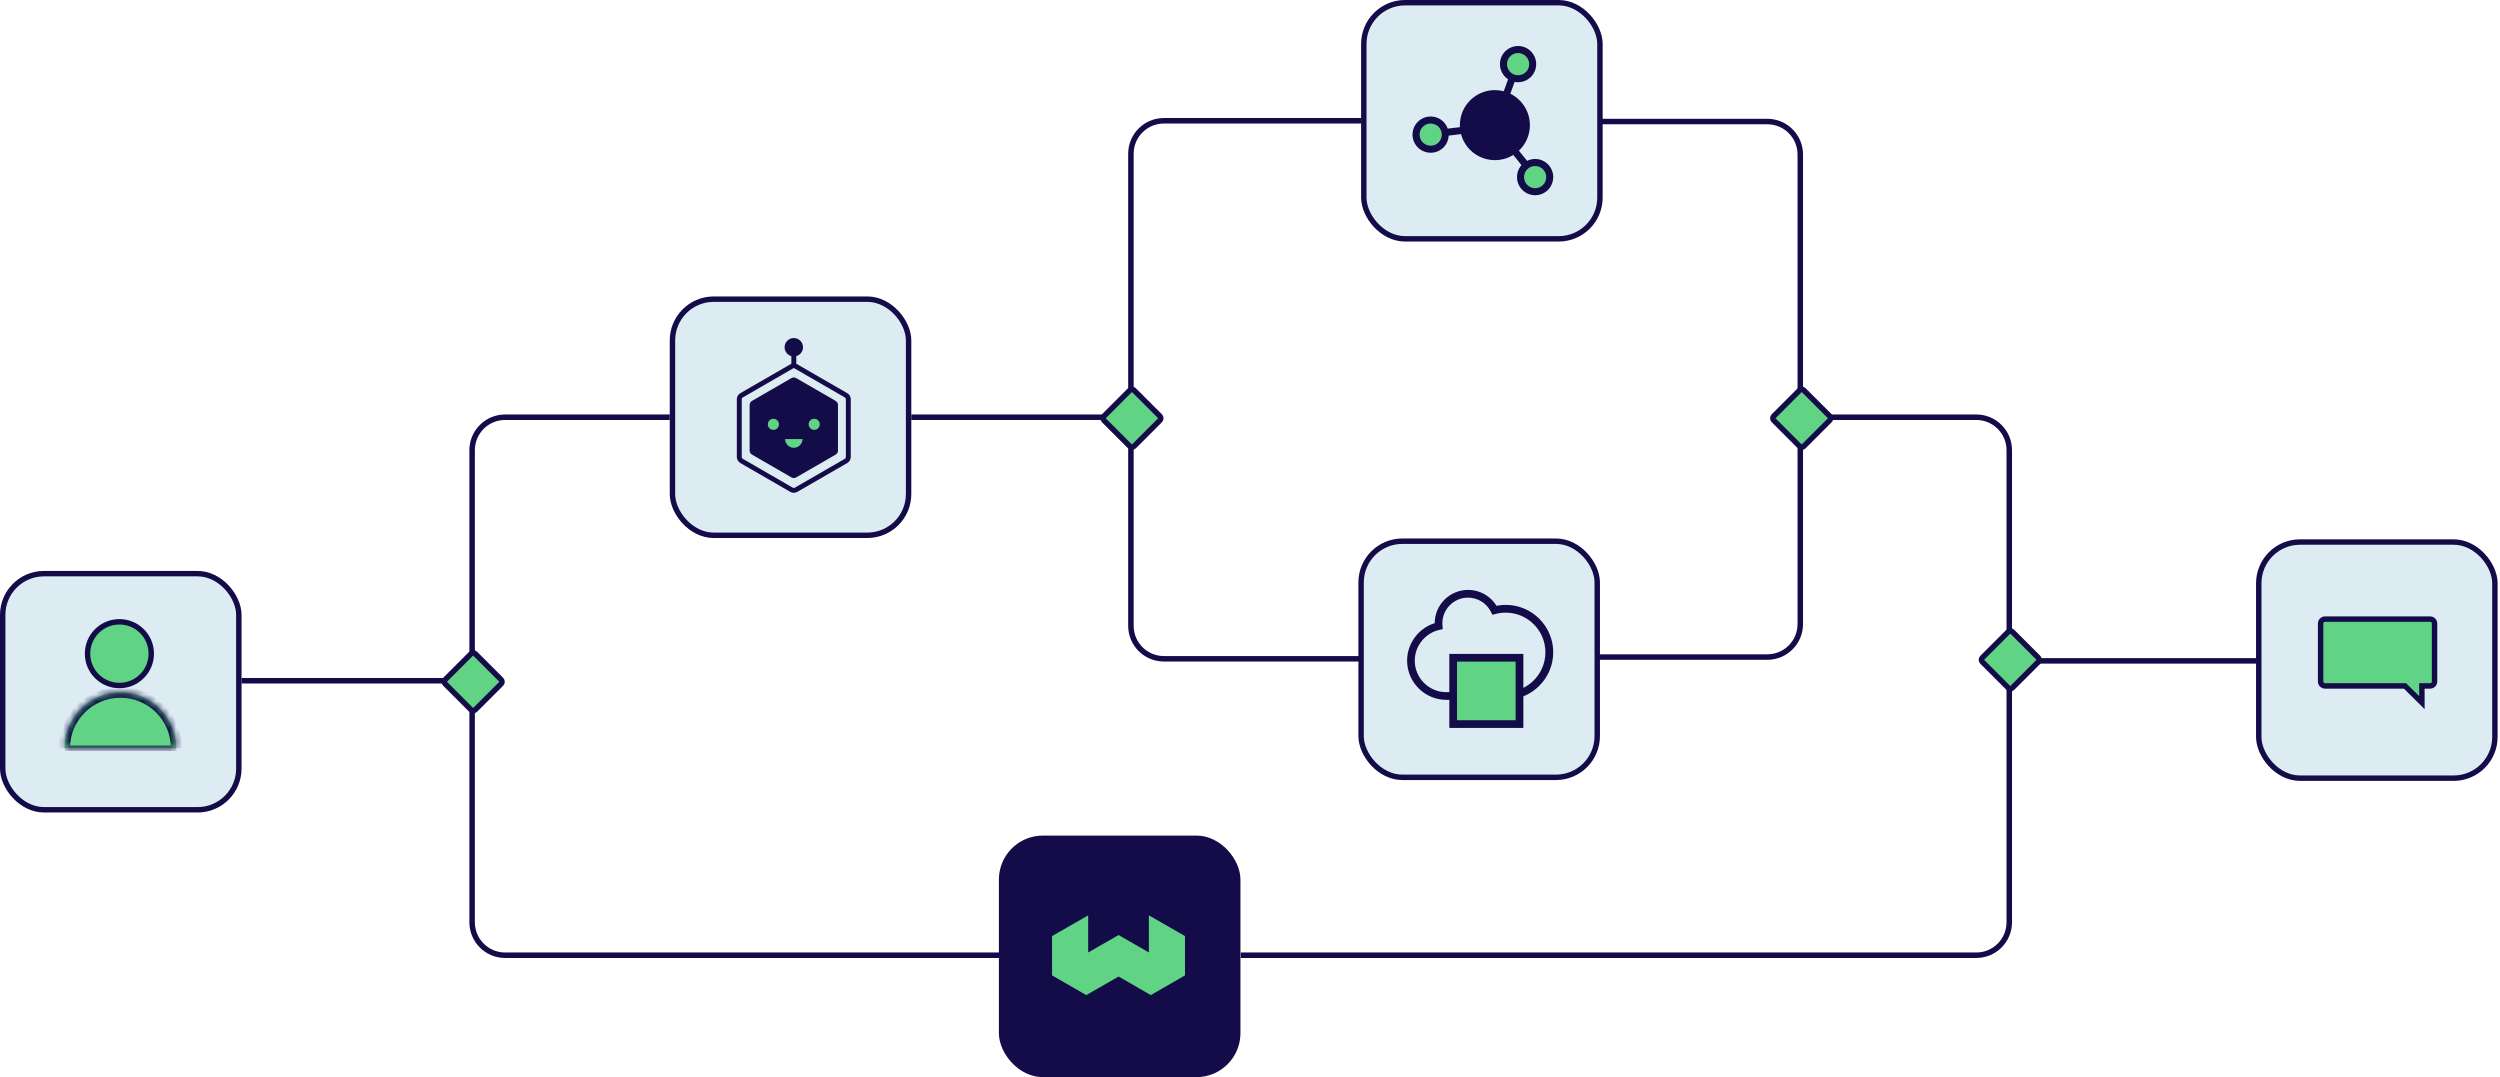 <svg width="376" height="162" viewBox="0 0 376 162" fill="none" xmlns="http://www.w3.org/2000/svg">
<rect x="101.138" y="44.994" width="35.515" height="35.515" rx="6.204" fill="#DDEBF2" stroke="#130C49" stroke-width="0.815"/>
<rect x="0.407" y="86.277" width="35.515" height="35.515" rx="6.204" fill="#DDEBF2" stroke="#130C49" stroke-width="0.815"/>
<rect x="339.718" y="81.522" width="35.515" height="35.515" rx="6.204" fill="#DDEBF2" stroke="#130C49" stroke-width="0.815"/>
<rect x="204.709" y="81.396" width="35.515" height="35.515" rx="6.204" fill="#DDEBF2" stroke="#130C49" stroke-width="0.815"/>
<rect x="205.117" y="0.407" width="35.515" height="35.515" rx="6.204" fill="#DDEBF2" stroke="#130C49" stroke-width="0.815"/>
<path d="M365.489 93.111H349.689C349.32 93.111 349.021 93.41 349.021 93.779V102.496C349.021 102.865 349.32 103.164 349.689 103.164H361.714L364.253 105.678V103.164H365.489C365.858 103.164 366.157 102.865 366.157 102.496V93.779C366.157 93.41 365.858 93.111 365.489 93.111Z" fill="#61D384" stroke="#130C49" stroke-width="0.815"/>
<path d="M126.031 67.763V60.903C126.031 60.652 125.898 60.42 125.681 60.295L119.739 56.863C119.521 56.737 119.252 56.737 119.035 56.863L113.096 60.295C112.879 60.42 112.746 60.652 112.746 60.903V67.763C112.746 68.013 112.879 68.246 113.096 68.371L119.038 71.803C119.256 71.928 119.525 71.928 119.742 71.803L125.684 68.371C125.902 68.246 126.035 68.013 126.035 67.763H126.031Z" fill="#130C49"/>
<path d="M120.697 66.038C120.697 66.76 120.111 67.346 119.389 67.346C118.666 67.346 118.08 66.76 118.08 66.038" fill="#61D384"/>
<path d="M122.458 64.656C122.92 64.656 123.295 64.281 123.295 63.819C123.295 63.357 122.92 62.982 122.458 62.982C121.996 62.982 121.621 63.357 121.621 63.819C121.621 64.281 121.996 64.656 122.458 64.656Z" fill="#61D384"/>
<path d="M116.318 64.655C116.78 64.655 117.155 64.281 117.155 63.819C117.155 63.356 116.78 62.982 116.318 62.982C115.856 62.982 115.481 63.356 115.481 63.819C115.481 64.281 115.856 64.655 116.318 64.655Z" fill="#61D384"/>
<path d="M119.389 74.117C119.204 74.117 119.024 74.069 118.862 73.977L111.345 69.639C111.021 69.451 110.818 69.1 110.818 68.725V60.047C110.818 59.671 111.021 59.321 111.345 59.133L119.204 54.596C119.319 54.529 119.459 54.529 119.573 54.596L127.428 59.133C127.753 59.321 127.955 59.671 127.955 60.047V68.725C127.955 69.1 127.753 69.451 127.428 69.639L119.916 73.977C119.754 74.073 119.569 74.117 119.389 74.117ZM119.389 55.344L111.714 59.775C111.615 59.83 111.556 59.937 111.556 60.051V68.728C111.556 68.843 111.618 68.949 111.714 69.005L119.226 73.343C119.326 73.399 119.448 73.402 119.547 73.343L127.06 69.005C127.159 68.949 127.218 68.843 127.218 68.728V60.051C127.218 59.937 127.155 59.83 127.06 59.775L119.389 55.344Z" fill="#130C49"/>
<path d="M119.389 55.244C119.186 55.244 119.021 55.078 119.021 54.876V53.553C119.021 53.35 119.186 53.184 119.389 53.184C119.592 53.184 119.758 53.35 119.758 53.553V54.876C119.758 55.078 119.592 55.244 119.389 55.244Z" fill="#130C49"/>
<path d="M119.389 53.246C119.951 53.246 120.407 52.791 120.407 52.229C120.407 51.667 119.951 51.212 119.389 51.212C118.828 51.212 118.372 51.667 118.372 52.229C118.372 52.791 118.828 53.246 119.389 53.246Z" fill="#130C49"/>
<path d="M119.389 53.611C118.626 53.611 118.003 52.989 118.003 52.225C118.003 51.462 118.626 50.84 119.389 50.84C120.152 50.84 120.775 51.462 120.775 52.225C120.775 52.989 120.152 53.611 119.389 53.611ZM119.389 51.58C119.031 51.58 118.74 51.872 118.74 52.229C118.74 52.587 119.031 52.878 119.389 52.878C119.746 52.878 120.038 52.587 120.038 52.229C120.038 51.872 119.746 51.58 119.389 51.58Z" fill="#130C49"/>
<path d="M17.958 93.518C20.605 93.518 22.75 95.663 22.75 98.31C22.75 100.956 20.605 103.102 17.958 103.102C15.312 103.102 13.166 100.956 13.166 98.31C13.166 95.663 15.312 93.518 17.958 93.518Z" fill="#61D384" stroke="#130C49" stroke-width="0.815"/>
<mask id="path-16-inside-1_13652_4394" fill="white">
<path d="M9.711 112.532C9.711 107.893 13.474 104.129 18.114 104.129C22.754 104.129 26.517 107.893 26.517 112.532"/>
</mask>
<path d="M9.711 112.532C9.711 107.893 13.474 104.129 18.114 104.129C22.754 104.129 26.517 107.893 26.517 112.532" fill="#61D384"/>
<path d="M9.711 112.532V112.94H26.517V112.532V112.125H9.711V112.532ZM9.711 112.532H10.526C10.526 108.342 13.924 104.944 18.114 104.944V104.129V103.315C13.024 103.315 8.896 107.443 8.896 112.532H9.711ZM18.114 104.129V104.944C22.304 104.944 25.702 108.342 25.702 112.532H26.517H27.331C27.331 107.443 23.204 103.315 18.114 103.315V104.129Z" fill="#130C49" mask="url(#path-16-inside-1_13652_4394)"/>
<rect x="150.647" y="126.084" width="35.503" height="35.503" rx="6.198" fill="#130C49" stroke="#130C49" stroke-width="0.826"/>
<path d="M36.33 102.384H69.357" stroke="#130C49" stroke-width="0.826"/>
<path d="M306.751 99.394H339.778" stroke="#130C49" stroke-width="0.826"/>
<path d="M137.061 62.751L168.436 62.751" stroke="#130C49" stroke-width="0.826"/>
<path d="M100.731 62.751H75.965C73.227 62.751 71.007 64.971 71.007 67.709V138.709C71.007 141.447 73.227 143.667 75.965 143.667H150.271" stroke="#130C49" stroke-width="0.826"/>
<path d="M204.768 18.165H175.048C172.31 18.165 170.09 20.384 170.09 23.123V94.122C170.09 96.861 172.31 99.081 175.048 99.081H204.768" stroke="#130C49" stroke-width="0.826"/>
<path d="M240.488 18.279H265.804C268.543 18.279 270.763 20.499 270.763 23.238V93.865C270.763 96.603 268.543 98.823 265.804 98.823H240.488" stroke="#130C49" stroke-width="0.826"/>
<path d="M271.491 62.751H297.237C299.975 62.751 302.195 64.971 302.195 67.709V138.709C302.195 141.447 299.975 143.667 297.237 143.667H186.601" stroke="#130C49" stroke-width="0.826"/>
<rect x="71.162" y="98.013" width="6.398" height="6.398" rx="0.413" transform="rotate(45 71.162 98.013)" fill="#61D384" stroke="#130C49" stroke-width="0.826"/>
<rect x="170.242" y="58.382" width="6.398" height="6.398" rx="0.413" transform="rotate(45 170.242 58.382)" fill="#61D384" stroke="#130C49" stroke-width="0.826"/>
<rect x="270.976" y="58.382" width="6.398" height="6.398" rx="0.413" transform="rotate(45 270.976 58.382)" fill="#61D384" stroke="#130C49" stroke-width="0.826"/>
<rect x="302.35" y="94.711" width="6.398" height="6.398" rx="0.413" transform="rotate(45 302.35 94.711)" fill="#61D384" stroke="#130C49" stroke-width="0.826"/>
<path d="M172.792 137.666V143.251L168.234 140.63L163.662 143.251V137.666L158.23 140.786V146.699L163.376 149.662L168.234 146.87L173.078 149.662L178.223 146.699V140.786L172.792 137.666Z" fill="#61D384"/>
<path d="M224.83 23.563C227.447 23.563 229.568 21.442 229.568 18.826C229.568 16.209 227.447 14.088 224.83 14.088C222.214 14.088 220.093 16.209 220.093 18.826C220.093 21.442 222.214 23.563 224.83 23.563Z" fill="#130C49"/>
<path d="M224.836 24.087C223.28 24.087 221.739 23.404 220.702 22.091C219.829 20.99 219.437 19.608 219.601 18.211C219.765 16.814 220.459 15.564 221.565 14.691C222.666 13.818 224.047 13.426 225.439 13.59C226.837 13.754 228.086 14.447 228.959 15.554C229.833 16.655 230.224 18.036 230.06 19.434C229.896 20.831 229.203 22.08 228.097 22.954C227.133 23.716 225.979 24.087 224.836 24.087ZM224.825 14.617C223.883 14.617 222.973 14.929 222.221 15.527C221.337 16.226 220.781 17.221 220.654 18.338C220.522 19.455 220.834 20.556 221.533 21.435C222.973 23.255 225.625 23.562 227.446 22.123C228.33 21.424 228.885 20.429 229.012 19.312C229.139 18.195 228.832 17.094 228.134 16.215C227.435 15.337 226.44 14.776 225.323 14.649C225.159 14.627 224.995 14.622 224.825 14.622V14.617Z" fill="#130C49"/>
<path d="M226.993 11.447L226.024 14.109L227.019 14.471L227.987 11.809L226.993 11.447Z" fill="#130C49"/>
<path d="M220.191 19.042L217.381 19.39L217.511 20.441L220.321 20.092L220.191 19.042Z" fill="#130C49"/>
<path d="M228.131 22.278L227.306 22.941L229.08 25.148L229.905 24.485L228.131 22.278Z" fill="#130C49"/>
<path d="M230.886 28.836C232.099 28.836 233.083 27.852 233.083 26.639C233.083 25.426 232.099 24.442 230.886 24.442C229.673 24.442 228.689 25.426 228.689 26.639C228.689 27.852 229.673 28.836 230.886 28.836Z" fill="#61D384"/>
<path d="M230.891 29.365C230.785 29.365 230.68 29.359 230.568 29.343C229.843 29.259 229.197 28.899 228.748 28.327C228.298 27.756 228.091 27.041 228.176 26.321C228.261 25.596 228.62 24.95 229.192 24.5C229.764 24.05 230.478 23.844 231.198 23.928C231.923 24.013 232.569 24.373 233.019 24.945C233.951 26.125 233.75 27.84 232.575 28.777C232.088 29.163 231.5 29.365 230.886 29.365H230.891ZM230.881 24.971C230.505 24.971 230.145 25.098 229.849 25.331C229.499 25.607 229.277 26.003 229.229 26.448C229.182 26.893 229.303 27.327 229.579 27.676C230.15 28.396 231.198 28.518 231.923 27.951C232.643 27.38 232.765 26.332 232.199 25.607C231.923 25.257 231.526 25.035 231.082 24.982C231.018 24.977 230.949 24.971 230.886 24.971H230.881Z" fill="#130C49"/>
<path d="M228.32 11.845C229.533 11.845 230.516 10.861 230.516 9.648C230.516 8.435 229.533 7.451 228.32 7.451C227.107 7.451 226.123 8.435 226.123 9.648C226.123 10.861 227.107 11.845 228.32 11.845Z" fill="#61D384"/>
<path d="M228.325 12.373C228.219 12.373 228.113 12.368 228.002 12.352C227.277 12.268 226.631 11.908 226.181 11.336C225.731 10.764 225.525 10.05 225.609 9.33C225.694 8.605 226.054 7.959 226.626 7.509C227.197 7.059 227.912 6.853 228.632 6.937C229.357 7.022 230.003 7.382 230.453 7.954C230.903 8.525 231.109 9.24 231.024 9.96C230.94 10.685 230.58 11.331 230.008 11.78C229.521 12.167 228.934 12.368 228.32 12.368L228.325 12.373ZM228.314 7.98C227.938 7.98 227.579 8.107 227.282 8.34C226.933 8.615 226.71 9.012 226.663 9.457C226.61 9.901 226.737 10.335 227.012 10.685C227.287 11.034 227.684 11.257 228.129 11.309C228.574 11.362 229.008 11.235 229.357 10.96C229.706 10.685 229.929 10.288 229.976 9.843C230.029 9.399 229.902 8.964 229.627 8.615C229.352 8.266 228.955 8.043 228.51 7.991C228.447 7.985 228.378 7.98 228.314 7.98Z" fill="#130C49"/>
<path d="M215.171 22.441C216.384 22.441 217.368 21.458 217.368 20.244C217.368 19.031 216.384 18.048 215.171 18.048C213.958 18.048 212.975 19.031 212.975 20.244C212.975 21.458 213.958 22.441 215.171 22.441Z" fill="#61D384"/>
<path d="M215.175 22.971C214.371 22.971 213.572 22.617 213.032 21.939C212.582 21.367 212.375 20.653 212.46 19.933C212.545 19.208 212.905 18.562 213.476 18.112C214.048 17.662 214.757 17.456 215.482 17.541C216.208 17.625 216.853 17.985 217.303 18.557C218.235 19.737 218.034 21.452 216.859 22.389C216.361 22.786 215.763 22.977 215.17 22.977L215.175 22.971ZM215.17 18.578C214.81 18.578 214.445 18.694 214.138 18.938C213.789 19.213 213.566 19.61 213.519 20.055C213.471 20.499 213.593 20.933 213.868 21.283C214.44 22.003 215.488 22.124 216.213 21.558C216.933 20.986 217.055 19.938 216.488 19.213C216.16 18.795 215.673 18.583 215.175 18.583L215.17 18.578Z" fill="#130C49"/>
<path d="M217.528 105.256C214.277 105.256 211.628 102.607 211.628 99.356C211.628 96.777 213.343 94.482 215.778 93.722C215.789 90.964 218.038 88.721 220.802 88.721C222.564 88.721 224.164 89.625 225.079 91.115C225.537 91.022 226.007 90.975 226.476 90.975C230.406 90.975 233.605 94.175 233.605 98.104C233.605 102.033 230.406 105.233 226.476 105.233C225.526 105.233 223.654 105.232 221.828 105.244C220.078 105.244 218.368 105.256 217.534 105.256H217.528ZM220.797 89.88C218.664 89.88 216.931 91.613 216.931 93.746C216.931 93.867 216.937 93.989 216.948 94.111L216.995 94.621L216.496 94.731C214.346 95.206 212.781 97.153 212.781 99.362C212.781 101.975 214.908 104.102 217.522 104.102C218.357 104.102 220.066 104.102 221.811 104.091C223.636 104.091 225.508 104.079 226.459 104.079C229.751 104.079 232.428 101.402 232.428 98.11C232.428 94.818 229.751 92.14 226.459 92.14C225.937 92.14 225.421 92.21 224.917 92.343L224.459 92.465L224.251 92.042C223.596 90.715 222.269 89.886 220.791 89.886L220.797 89.88Z" fill="#130C49"/>
<path d="M228.534 98.927H218.56V108.901H228.534V98.927Z" fill="#61D384"/>
<path d="M229.113 109.48H217.979V98.347H229.113V109.48ZM219.139 108.321H227.954V99.506H219.139V108.321Z" fill="#130C49"/>
</svg>
